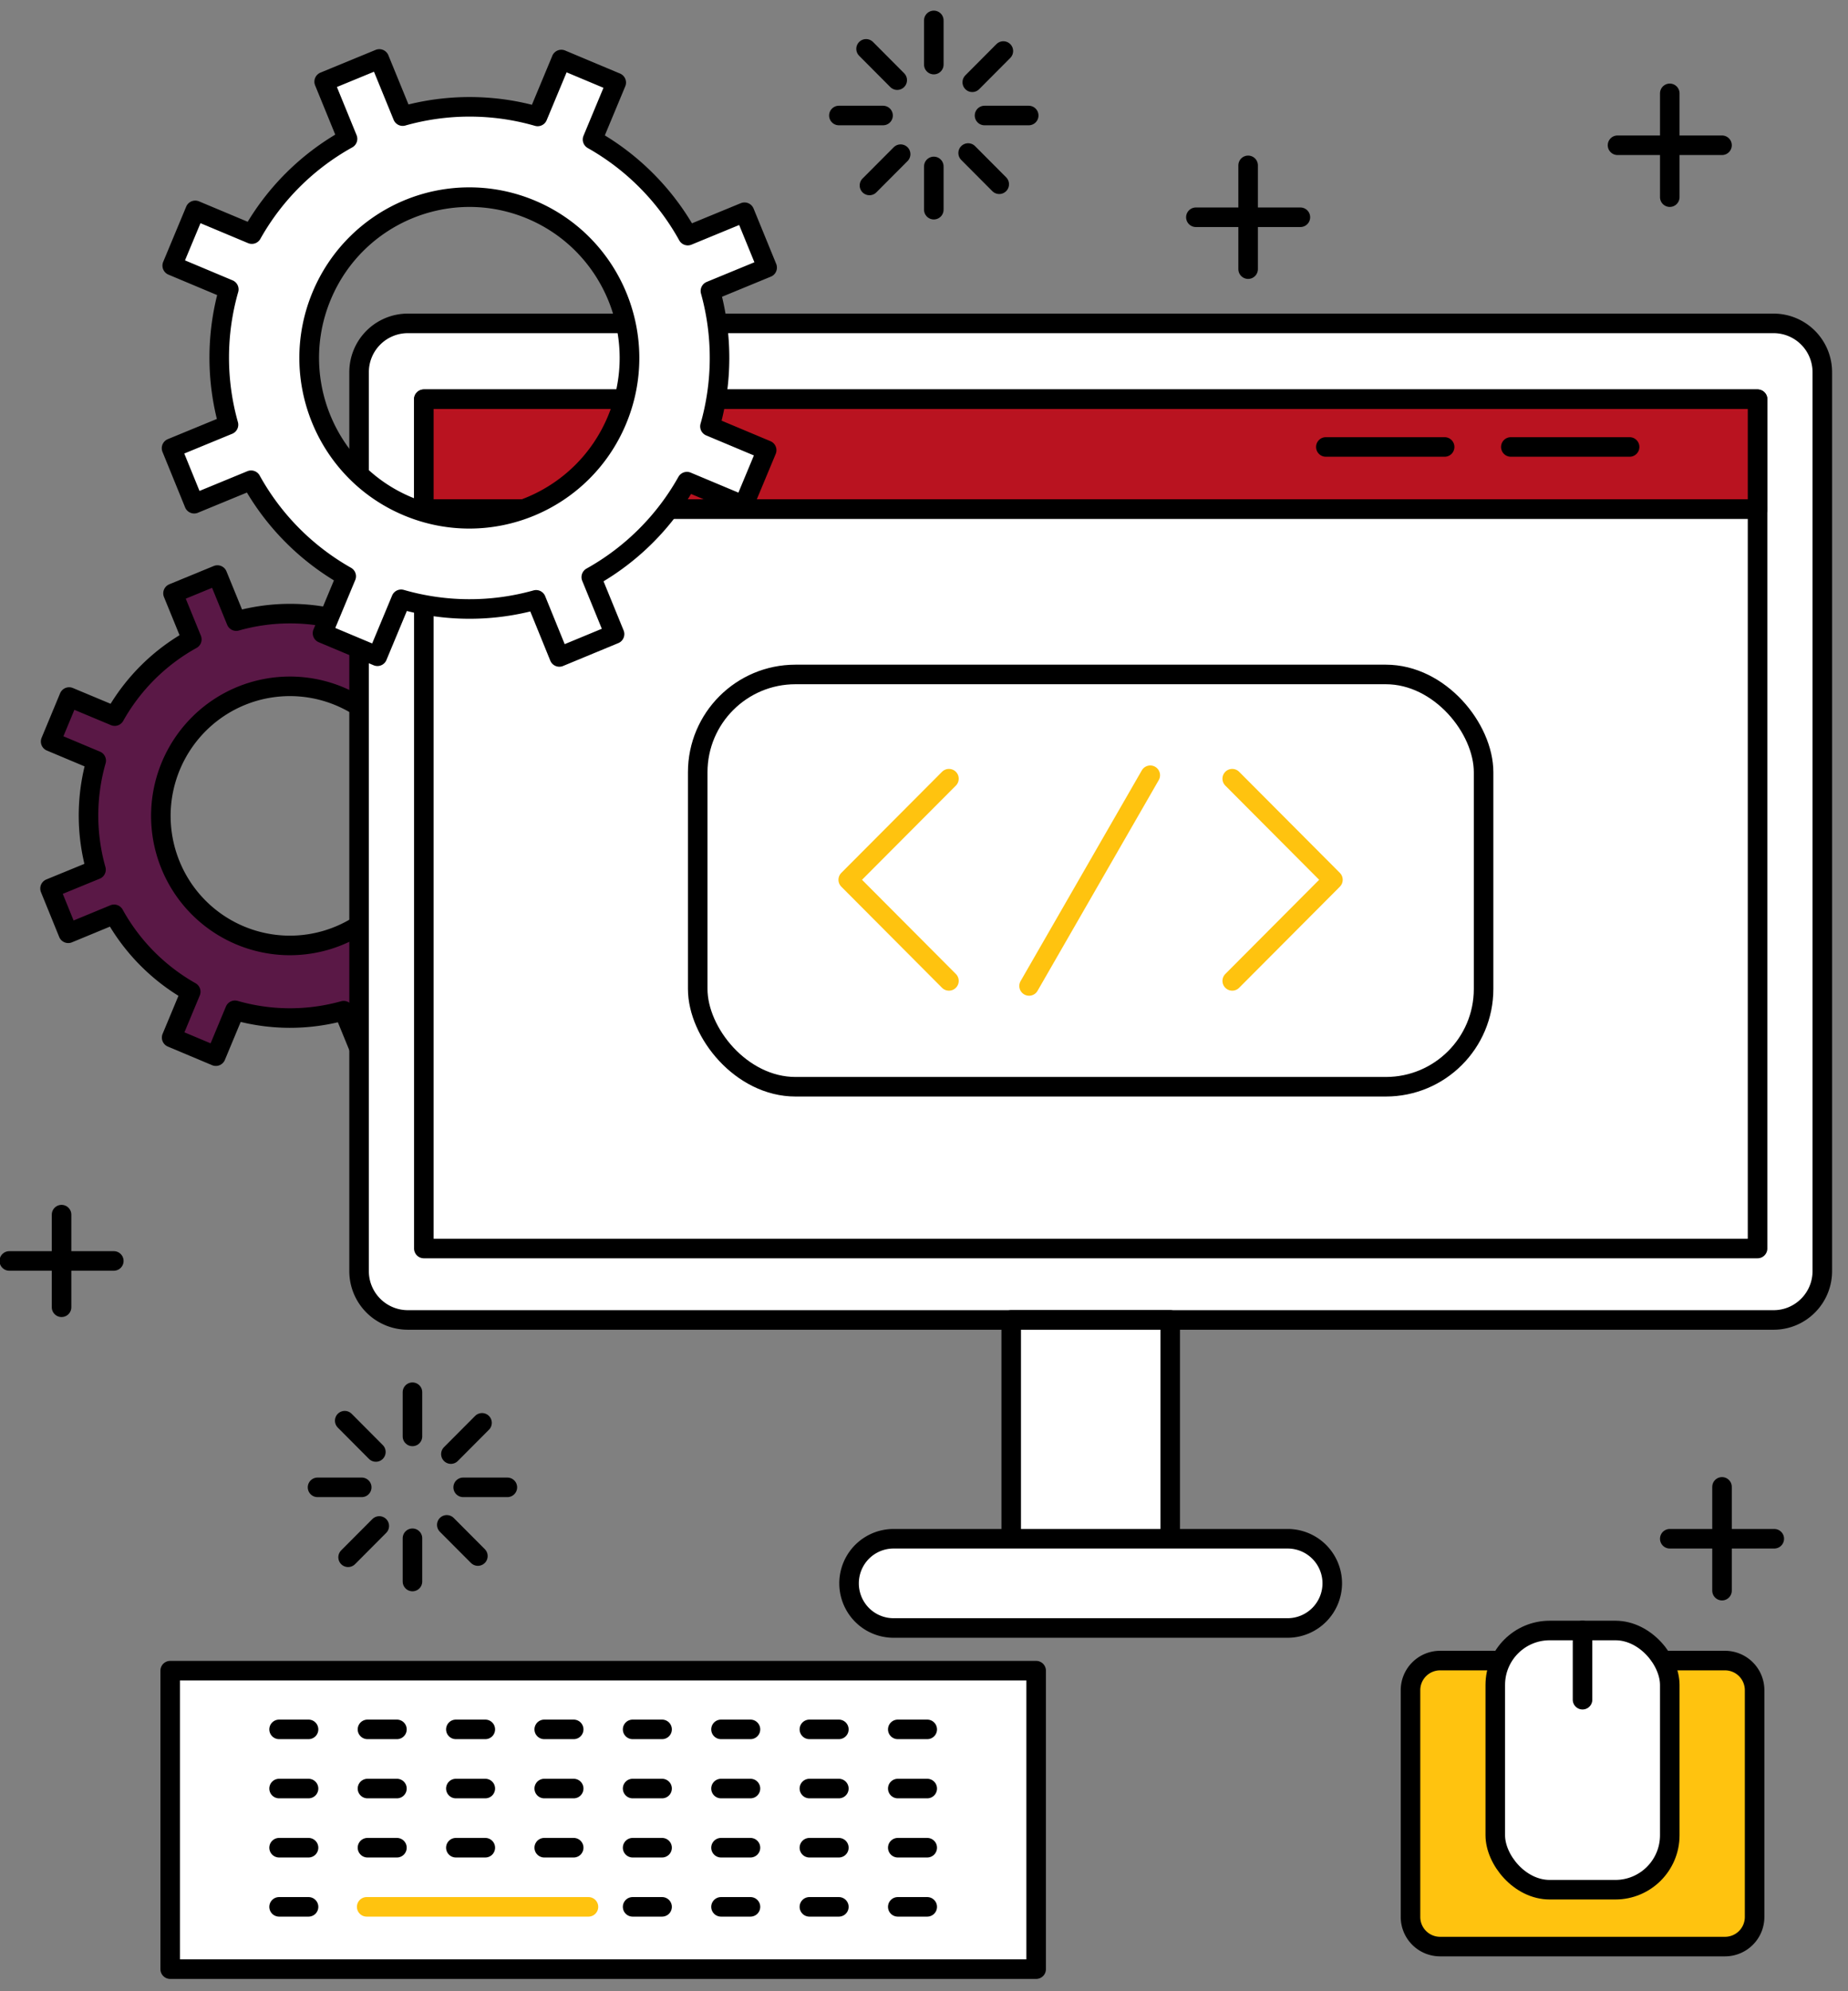 <svg xmlns="http://www.w3.org/2000/svg" width="104" height="112" viewBox="0 0 104 112">
    <rect x="0" y="0" width="104" height="112" fill="#808080" stroke="none"/>
    <g fill="none" fill-rule="evenodd" stroke-linecap="round" stroke-linejoin="round" stroke-width="1.1" transform="translate(0 1)">
        <path fill="#5A1846" fill-rule="nonzero" stroke="#000" d="M27.244 41.857l2.575-1.061-1.03-2.507-2.57 1.055a11.307 11.307 0 0 0-4.318-4.354l1.074-2.578-2.487-1.045-1.074 2.584a11.135 11.135 0 0 0-6.12-.016l-1.058-2.59-2.499 1.028 1.058 2.59a11.19 11.19 0 0 0-4.34 4.315L3.89 38.206l-1.04 2.502 2.564 1.077a11.203 11.203 0 0 0-.011 6.13l-2.587 1.061 1.025 2.518 2.58-1.066a11.256 11.256 0 0 0 4.313 4.354L9.66 57.36l2.488 1.045 1.074-2.579c2 .574 4.117.581 6.12.022l1.058 2.584 2.499-1.033-1.052-2.579a11.277 11.277 0 0 0 4.334-4.326l2.57 1.077 1.046-2.501-2.575-1.078c.574-2.003.582-4.128.022-6.135zm-4.225 5.838a7.263 7.263 0 0 1-6.722 4.483 7.263 7.263 0 0 1-6.7-4.518 7.305 7.305 0 0 1 1.599-7.938 7.245 7.245 0 0 1 7.922-1.554 7.27 7.27 0 0 1 3.918 3.953 7.304 7.304 0 0 1-.017 5.574z"/>
        <path fill="#FFF" fill-rule="nonzero" stroke="#000" d="M99.814 17.189H22.948a2.744 2.744 0 0 0-2.74 2.749v50.556a2.744 2.744 0 0 0 2.74 2.749h76.866c1.513 0 2.74-1.23 2.74-2.749V19.938a2.744 2.744 0 0 0-2.74-2.749zM98.91 27.64H23.852v-6.185H98.91v6.185z"/>
        <path fill="#B91320" fill-rule="nonzero" stroke="#000" d="M23.852 21.455H98.91v6.185H23.852z"/>
        <path fill="#FFF" fill-rule="nonzero" stroke="#000" d="M23.852 27.64H98.91v41.584H23.852zM74.976 88.06a2.517 2.517 0 0 1-2.5 2.509H50.284a2.5 2.5 0 0 1-2.166-1.255 2.516 2.516 0 0 1 0-2.51 2.5 2.5 0 0 1 2.166-1.254h22.192a2.51 2.51 0 0 1 2.5 2.51zM56.908 73.243h8.948V85.55h-8.948zM9.578 92.97h48.733v16.788H9.578z"/>
        <path stroke="#000" d="M15.706 96.272h1.658M20.68 96.272h1.658M25.654 96.272h1.658M30.628 96.272h1.658M35.602 96.272h1.658M40.576 96.272h1.658M45.55 96.272h1.658M50.524 96.272h1.658M15.706 99.6h1.658M20.68 99.6h1.658M25.654 99.6h1.658M30.628 99.6h1.658M35.602 99.6h1.658M40.576 99.6h1.658M45.55 99.6h1.658M50.524 99.6h1.658M15.706 102.927h1.658M20.68 102.927h1.658M25.654 102.927h1.658M30.628 102.927h1.658M35.602 102.927h1.658M40.576 102.927h1.658M45.55 102.927h1.658M50.524 102.927h1.658M15.706 106.254h1.658"/>
        <path stroke="#FFC30F" d="M20.636 106.254h12.48"/>
        <path stroke="#000" d="M35.602 106.254h1.658M40.576 106.254h1.658M45.55 106.254h1.658M50.524 106.254h1.658"/>
        <path fill="#FFC30F" fill-rule="nonzero" stroke="#000" d="M93.644 92.402h3.441a1.666 1.666 0 0 1 1.659 1.664v12.76a1.666 1.666 0 0 1-1.659 1.663H81.037a1.666 1.666 0 0 1-1.658-1.664v-12.76a1.666 1.666 0 0 1 1.658-1.663h3.441"/>
        <rect width="9.82" height="14.58" x="84.15" y="90.71" fill="#FFF" fill-rule="nonzero" stroke="#000" rx="3.063"/>
        <path fill="#FFF" fill-rule="nonzero" stroke="#000" d="M89.06 90.71v3.892M29.893 10.791c4.588 1.93 6.75 7.225 4.828 11.829-1.921 4.604-7.198 6.774-11.788 4.848-4.59-1.926-6.754-7.22-4.835-11.825a9.025 9.025 0 0 1 4.895-4.879 8.982 8.982 0 0 1 6.9.027zm-11.795 4.852c-1.923 4.607.242 9.906 4.835 11.834 4.592 1.929 9.873-.243 11.795-4.85 1.922-4.609-.242-9.907-4.835-11.836-4.592-1.926-9.872.245-11.795 4.852zM31.59 2.348l3.09 1.296-1.334 3.203a13.965 13.965 0 0 1 5.36 5.405l3.193-1.315 1.274 3.114-3.193 1.315c.693 2.493.684 5.13-.026 7.617l3.192 1.339-1.295 3.107-3.192-1.338a13.964 13.964 0 0 1-5.384 5.37l1.31 3.204-3.107 1.286-1.307-3.212a13.893 13.893 0 0 1-7.597-.03l-1.334 3.203-3.09-1.296 1.334-3.202a13.962 13.962 0 0 1-5.352-5.402l-3.205 1.32-1.273-3.123 3.205-1.319a13.94 13.94 0 0 1 .017-7.614L9.692 13.94l1.295-3.107 3.185 1.335a13.905 13.905 0 0 1 5.386-5.359l-1.315-3.215 3.104-1.278 1.315 3.215a13.832 13.832 0 0 1 7.595.018l1.334-3.2zm-1.698 8.443c-4.591-1.925-9.869.249-11.788 4.855-1.919 4.606.247 9.901 4.838 11.826 4.591 1.926 9.869-.247 11.788-4.854 1.915-4.606-.25-9.898-4.838-11.827z"/>
        <path stroke="#000" d="M74.614 24.14H81.3M85.025 24.14h6.685"/>
        <path stroke="#FFC30F" d="M53.404 42.799l-5.668 5.686 5.668 5.687M69.346 42.799l5.668 5.686-5.668 5.687M64.734 42.605l-6.821 11.852"/>
        <rect width="44.226" height="23.19" x="39.266" y="36.936" stroke="#000" rx="5.5"/>
        <path stroke="#000" d="M.523 69.924h5.882M3.464 67.32v5.209M91.029 7.17h5.881M93.97 4.251v5.838M93.97 85.55h5.881M96.91 82.632v5.837M23.212 77.308v2.485M19.4 78.909l1.753 1.76M27.127 79.03l-1.752 1.758M21.345 84.831l-1.755 1.761M26.894 86.523l-1.75-1.755M23.212 85.522v2.433M20.357 82.658H17.87M28.553 82.658h-2.487M67.3 11.22h5.882M70.241 8.301v5.837M52.552.148v2.485M48.74 1.748l1.753 1.76M56.466 1.87l-1.75 1.757M50.685 7.671l-1.755 1.76M56.234 9.363l-1.75-1.756M52.552 8.361v2.433M49.696 5.497H47.21M57.893 5.497h-2.487"/>
    </g>
</svg>
